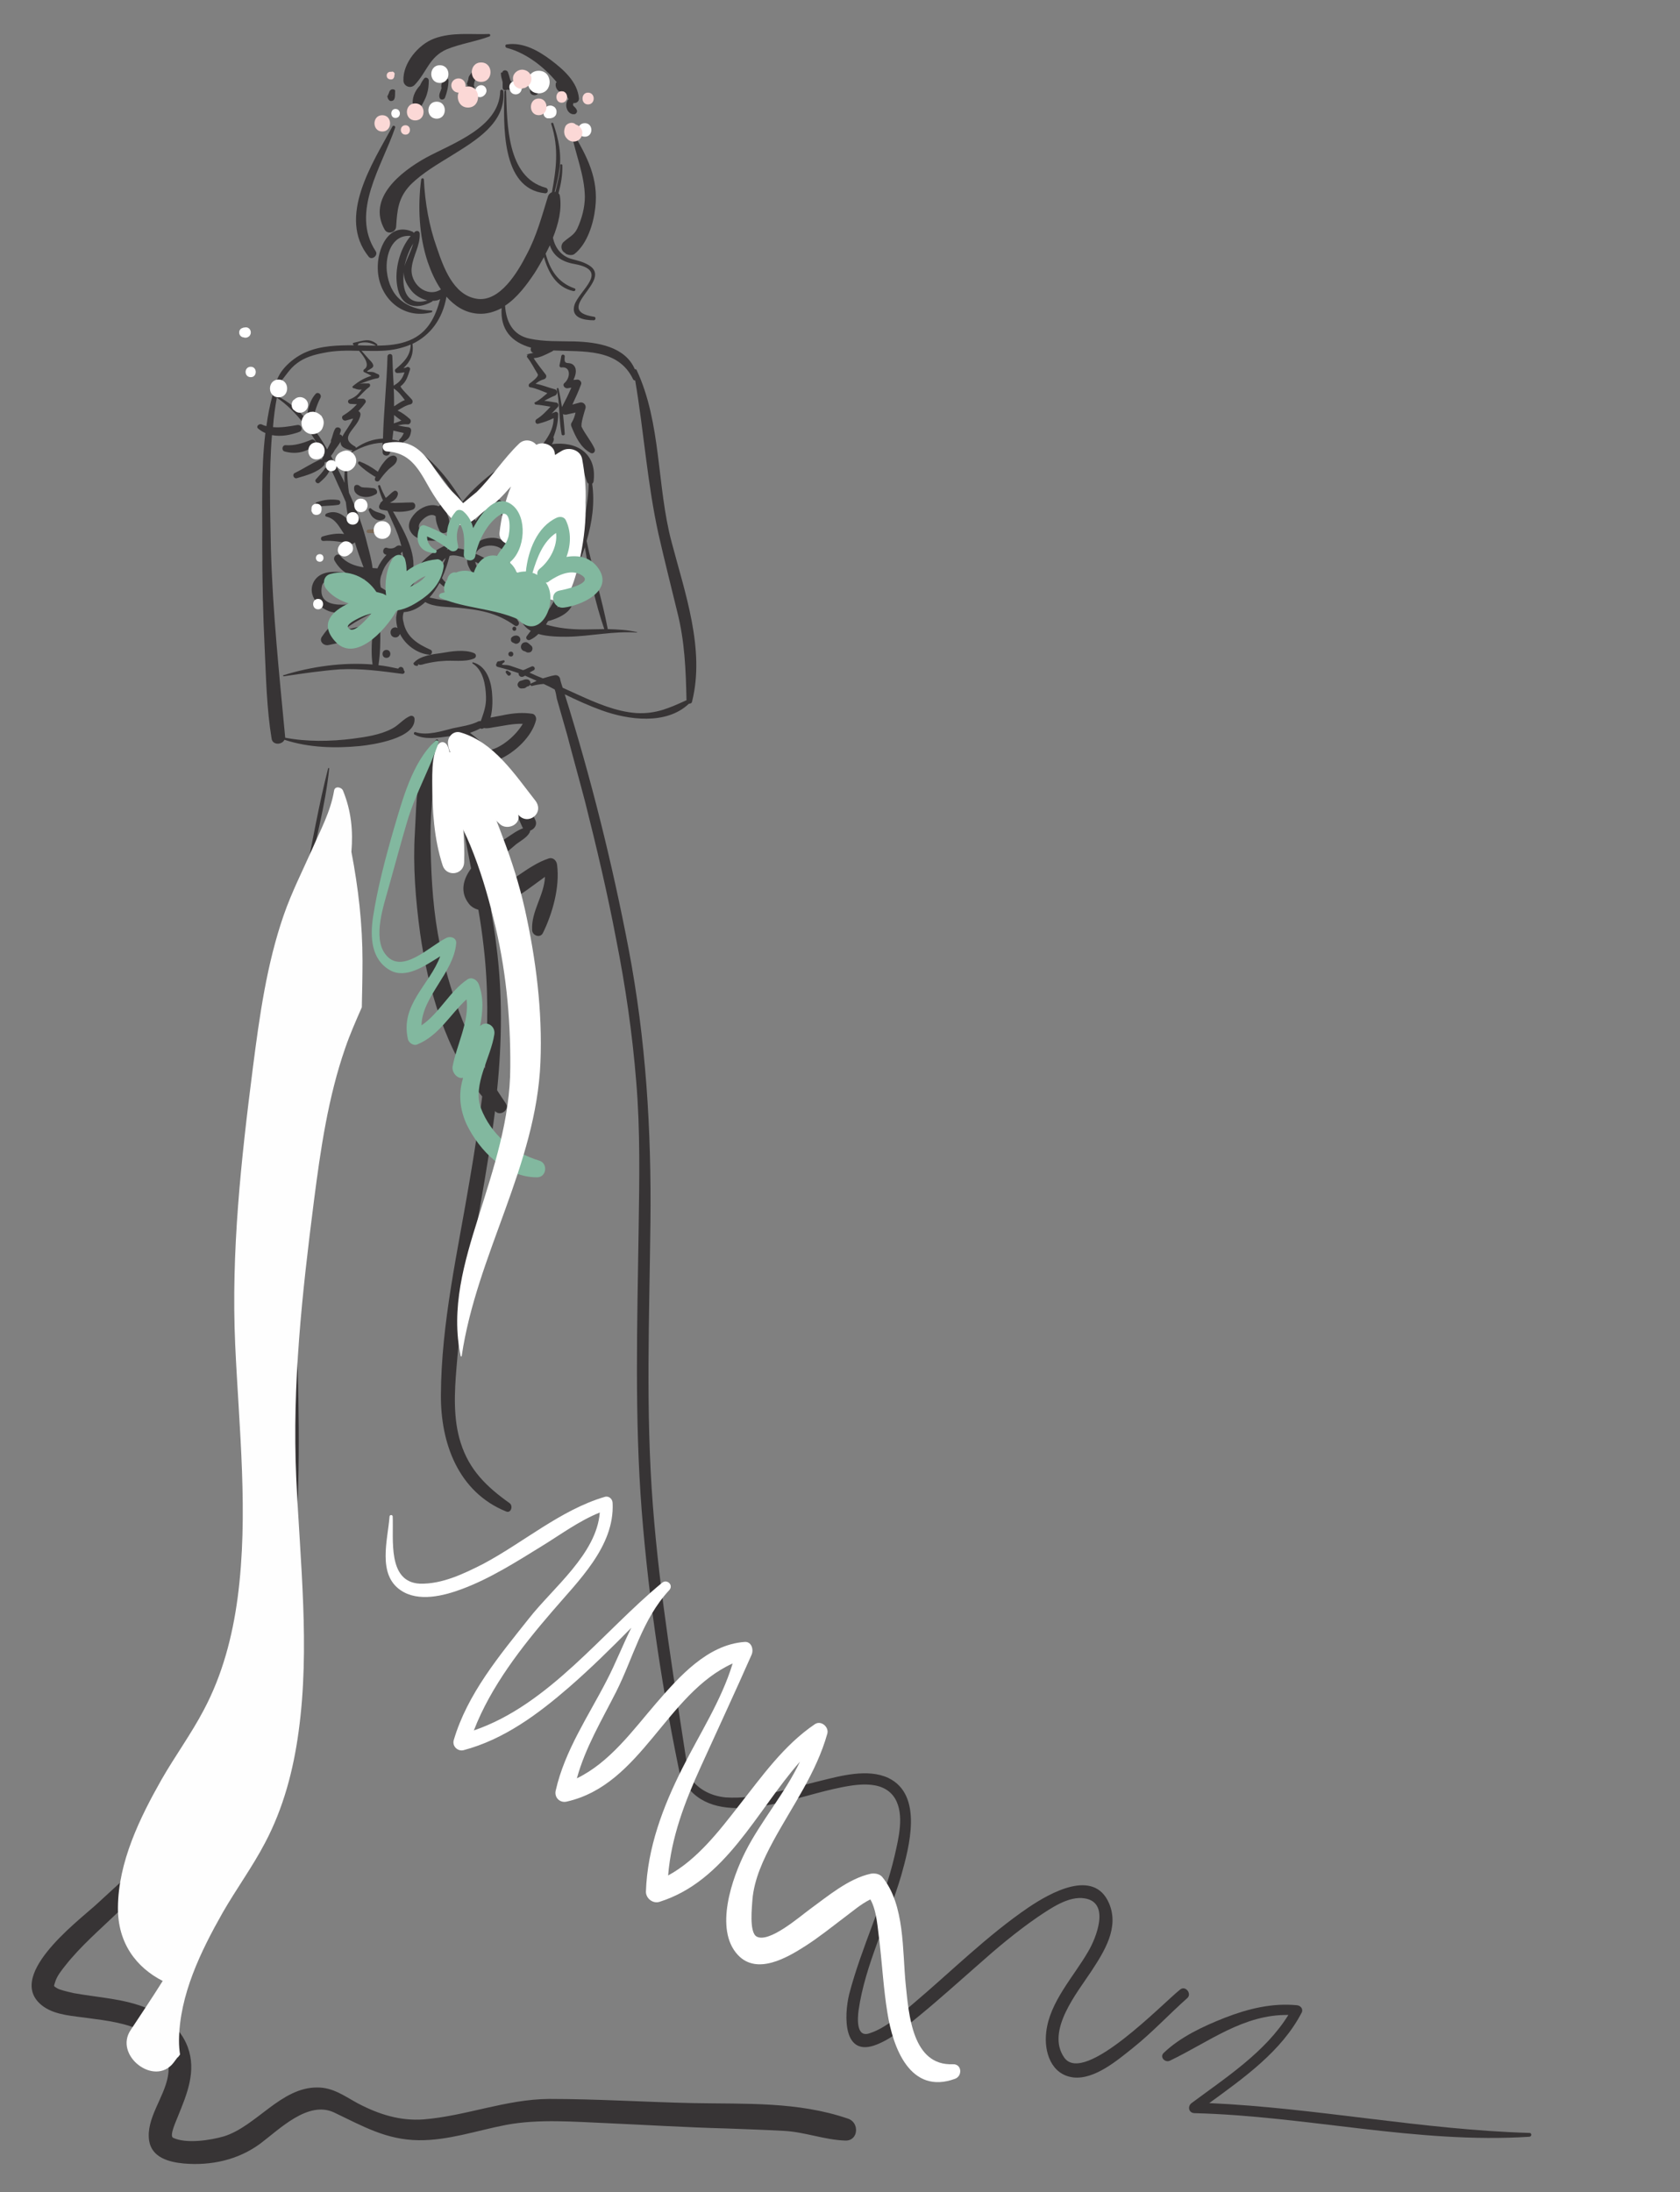 <?xml version="1.0" encoding="UTF-8"?>
<!DOCTYPE svg PUBLIC "-//W3C//DTD SVG 1.1//EN" "http://www.w3.org/Graphics/SVG/1.1/DTD/svg11.dtd">
<!-- Creator: CorelDRAW X8 -->
<svg xmlns="http://www.w3.org/2000/svg" xml:space="preserve" width="4843px" height="6318px" version="1.1" style="shape-rendering:geometricPrecision; text-rendering:geometricPrecision; image-rendering:optimizeQuality; fill-rule:evenodd; clip-rule:evenodd"
viewBox="0 0 4843 6318"
 xmlns:xlink="http://www.w3.org/1999/xlink">
 <rect x="0" y="0" width="4843" height="6318" fill="#808080" stroke="none"/>
 <defs>
  <style type="text/css">
   <![CDATA[
    .fil6 {fill:#FEFEFE;fill-rule:nonzero}
    .fil1 {fill:#373435;fill-rule:nonzero}
    .fil5 {fill:#82B89F;fill-rule:nonzero}
    .fil0 {fill:#00A859;fill-rule:nonzero}
    .fil2 {fill:#7B6957;fill-rule:nonzero}
    .fil4 {fill:#FBD8D6;fill-rule:nonzero}
    .fil3 {fill:white;fill-rule:nonzero}
   ]]>
  </style>
 </defs>
 <g id="Layer_x0020_1">
  <g id="_584759024">
   <path class="fil0" d="M5858 2447l0 0c0,-17 -1,-35 -1,-53 2,11 5,22 7,33 -2,7 -4,13 -6,20z"/>
   <path class="fil0" d="M5496 3682c-2,3 -3,6 -5,9 -3,6 -5,12 -5,18 5,-8 10,-16 15,-24 -2,-1 -3,-2 -5,-3z"/>
   <path class="fil0" d="M5426 3598c-17,43 18,78 52,73 -24,-18 -43,-42 -52,-73z"/>
   <g>
    <path class="fil1" d="M1227 455c-70,39 -170,116 -118,207 9,15 32,8 33,-9 3,-48 6,-83 41,-120 35,-35 79,-60 121,-86 67,-42 155,-93 147,-184 -1,-6 -9,-6 -9,0 -3,105 -138,150 -215,192z"/>
    <path class="fil1" d="M1454 263c-2,93 -11,281 117,294 10,1 11,-14 2,-16 -112,-30 -111,-185 -114,-278 0,-3 -4,-3 -5,0z"/>
    <path class="fil1" d="M1195 245c35,-36 42,-81 93,-103 39,-16 83,-22 123,-37 3,-1 3,-7 -1,-7 -53,2 -106,-6 -158,13 -46,17 -91,71 -89,121 0,16 20,25 32,13z"/>
    <path class="fil1" d="M1118 283c1,3 4,7 7,8 17,2 13,-18 14,-28 1,-2 -1,-4 -3,-5 -9,-3 -14,4 -15,11 -2,2 -2,3 -2,5 -2,1 -3,4 -2,6 -1,-4 1,2 1,3zm12 -8l0 0c0,0 0,0 0,0 0,0 0,0 0,0 0,0 0,0 0,0zm0 0l0 0c0,0 0,0 0,0 0,0 0,0 0,0 -1,-2 -1,-3 0,0zm0 0l0 0c0,0 0,0 1,0 0,0 0,0 0,0 0,1 0,1 0,2 0,-1 -1,-1 -1,-2z"/>
    <path class="fil1" d="M1212 311c7,-14 15,-26 19,-41 4,-12 5,-25 5,-38 0,-7 -9,-11 -13,-6 -5,6 -9,13 -12,20 -16,17 -25,38 -20,62 2,9 17,12 21,3z"/>
    <path class="fil1" d="M1267 281c2,9 14,7 16,0 5,-13 10,-33 10,-49 0,-7 -11,-11 -14,-4 -4,7 -9,18 -6,26 -1,2 -2,4 -2,6 -3,7 -6,13 -4,21z"/>
    <path class="fil1" d="M1350 266c9,6 15,-4 17,-11 2,-3 1,-6 -1,-8 0,-3 1,-5 1,-8 2,-8 6,-18 8,-24 4,-8 -6,-17 -12,-10 -4,5 -8,10 -11,15 -1,2 -2,6 -2,9 -1,4 -3,8 -4,12 -1,2 0,3 2,3 -1,2 -1,3 -1,4 -2,5 -5,14 3,18z"/>
    <path class="fil1" d="M1449 237c0,5 0,10 0,16 0,7 9,9 13,5 1,0 3,1 4,1 10,0 13,-9 12,-17 0,-5 -3,-7 -6,-9 -1,-2 -1,-4 -2,-6 -1,-4 -2,-7 -3,-11 -1,-1 -2,-8 -2,-5 -1,-11 -17,-11 -17,-1 0,-2 -4,-2 -4,1 0,6 1,12 3,18 1,3 1,5 2,8z"/>
    <path class="fil1" d="M1526 248c0,1 0,1 0,2 2,4 2,8 2,13 -1,13 22,16 24,3 1,-8 2,-16 5,-24 2,-7 6,-20 -4,-23 -8,-2 -14,4 -18,12 0,0 0,0 0,0 -4,-3 -10,-3 -13,2 -2,4 0,8 2,13 0,1 1,2 2,2z"/>
    <path class="fil1" d="M1461 138c54,14 106,53 144,99 -2,1 -3,2 -3,5 -1,6 1,12 5,17 3,5 12,8 18,4 5,8 10,15 14,23 -1,1 -2,2 -3,3 -4,8 -5,16 -2,24 3,10 12,18 23,16 4,-1 8,-7 6,-11 -2,-6 -6,-9 -10,-13 -2,-2 -1,-5 0,-8 8,1 16,-4 16,-13 -4,-48 -44,-83 -81,-111 -36,-27 -80,-52 -127,-45 -6,0 -5,9 0,10z"/>
    <path class="fil1" d="M1083 724c-74,-113 19,-246 56,-356 2,-5 -6,-8 -8,-3 -57,105 -160,261 -68,375 9,11 28,-4 20,-16z"/>
    <path class="fil1" d="M1624 698c-9,9 -7,25 5,31 1,1 2,2 3,3 7,3 17,5 24,0 37,-29 55,-88 60,-133 10,-84 -23,-147 -65,-218 -1,-2 -4,0 -4,2 12,61 38,121 39,184 0,31 -9,64 -22,92 -9,19 -25,25 -40,39z"/>
    <path class="fil1" d="M1114 1896c15,0 15,-23 0,-23 -15,0 -15,23 0,23z"/>
    <path class="fil1" d="M1473 1892c9,0 9,-14 0,-14 -10,0 -10,14 0,14z"/>
    <path class="fil1" d="M1483 1806c-8,0 -8,12 0,12 7,0 7,-12 0,-12z"/>
    <path class="fil1" d="M1527 1857c-3,-3 -6,-5 -9,-6 -7,-1 -14,2 -16,10 -2,7 3,15 11,16 1,0 1,1 2,1 4,3 8,3 12,2 5,-1 8,-6 8,-11 0,-4 -2,-8 -6,-10 0,0 0,0 0,0 0,0 0,0 0,0 -1,-1 -1,-2 -2,-2zm2 3l0 0c0,0 0,0 1,0 0,0 -1,0 -1,0 0,0 0,0 0,0z"/>
    <path class="fil1" d="M1530 1962c-1,0 -1,1 0,1 0,0 0,-1 0,-1z"/>
    <path class="fil1" d="M1471 1938c-2,-1 -4,-3 -6,-4 -4,-4 -10,1 -6,6 1,2 3,4 5,6 4,5 13,-4 7,-8z"/>
    <path class="fil1" d="M1473 1840c0,2 0,4 0,6 1,4 5,6 8,7 1,1 3,1 4,2 7,2 15,-4 15,-12 0,-8 -8,-13 -15,-11 -1,0 -3,0 -4,1 -3,1 -7,4 -8,7z"/>
    <path class="fil1" d="M1648 1231c12,29 26,59 54,74 8,5 16,-4 12,-12 -10,-22 -26,-40 -37,-62 -4,-8 8,-45 11,-55 2,-9 -6,-18 -16,-16 -7,2 -15,4 -22,6 9,-19 18,-39 25,-58 3,-7 -4,-14 -10,-14 -5,0 -8,1 -12,1 6,-12 10,-27 4,-38 -13,-21 -33,2 -29,-29 1,-6 -8,-9 -10,-2 -1,8 -3,17 -5,26 -1,3 1,7 5,7 28,-4 27,30 9,45 -7,6 1,16 9,15 4,-1 8,-1 11,-2 -8,19 -17,37 -27,56 -3,-18 -6,-36 -10,-53 -1,-3 -5,-2 -5,1 9,43 6,88 14,131 1,4 9,3 9,-1 -1,-19 -3,-38 -5,-58 2,2 5,2 9,2 9,-2 18,-4 27,-6 -2,10 -5,19 -11,29 -3,4 -2,9 0,13z"/>
    <path class="fil1" d="M793 4853c100,-429 65,-883 50,-1319 -8,-220 -10,-440 1,-661 6,-114 21,-227 43,-339 21,-106 51,-212 62,-319 0,-2 -2,-2 -3,-1 -27,105 -45,212 -67,317 -22,102 -40,203 -51,306 -24,219 -22,440 -18,661 5,220 15,440 15,660 -1,231 -18,461 -51,690 -2,12 16,18 19,5z"/>
    <path class="fil1" d="M2445 6106c-145,-50 -296,-42 -448,-45 -138,-3 -276,-12 -414,-12 -125,1 -239,49 -362,59 -68,5 -130,-15 -189,-46 -39,-21 -71,-46 -117,-46 -105,-1 -176,112 -270,141 -38,11 -108,22 -146,4 -12,-6 11,-53 14,-62 26,-64 54,-130 28,-200 -20,-53 -64,-89 -116,-111 -67,-28 -141,-31 -213,-44 -13,-3 -26,-6 -38,-10 -8,-2 -17,-9 -17,-9 -2,-3 -1,-3 2,-13 5,-17 18,-33 29,-47 44,-56 100,-104 151,-153 60,-57 119,-114 174,-175 102,-112 183,-242 232,-385 0,0 0,0 0,-1 1,-4 3,-8 4,-12 4,-13 -17,-22 -23,-9 -51,112 -114,215 -195,308 -79,91 -167,172 -256,253 -53,48 -268,210 -148,293 35,24 86,26 127,32 53,7 109,14 158,38 51,24 83,72 72,130 -11,62 -64,122 -54,186 8,48 57,61 99,65 79,7 157,-10 221,-57 56,-42 138,-125 213,-90 82,39 150,79 244,80 85,1 168,-28 251,-44 95,-18 198,-9 295,-5 112,5 225,12 338,15 56,2 112,4 168,7 61,3 117,26 178,28 38,1 41,-52 8,-63z"/>
    <path class="fil1" d="M3403 5733c-48,37 -277,278 -335,197 -54,-77 38,-188 78,-249 38,-58 81,-126 51,-196 -44,-102 -171,-29 -232,12 -119,81 -222,184 -332,277 -37,31 -79,71 -127,86 -38,13 -34,-43 -31,-66 19,-133 85,-260 123,-389 23,-82 64,-232 -37,-281 -60,-28 -138,-6 -199,9 -88,21 -178,53 -270,47 -44,-4 -83,-25 -106,-62 -1,-1 -1,-1 -1,-2 -39,-259 -83,-516 -103,-778 -21,-271 -10,-543 -7,-815 3,-267 -13,-527 -63,-789 -47,-246 -109,-494 -184,-733 35,17 70,33 106,46 77,28 187,43 252,-19 4,0 8,-1 9,-6 38,-151 -21,-315 -59,-460 -43,-161 -29,-343 -101,-496 -1,-2 -3,-2 -5,-2 -28,-65 -107,-78 -174,-80 -44,-1 -87,1 -129,-8 -49,-10 -68,-49 -71,-95 35,-23 63,-61 85,-94 9,-14 18,-30 27,-46 13,45 36,87 85,98 6,1 8,-7 3,-8 -49,-17 -71,-55 -83,-100 4,-7 8,-16 12,-24 9,27 30,47 72,54 102,19 13,75 -1,118 -11,37 27,44 56,44 5,0 7,-9 1,-10 -126,-19 59,-105 -16,-149 -15,-9 -31,-13 -47,-17 -32,-8 -50,-33 -56,-62 16,-40 26,-82 20,-120 0,-3 -2,-6 -4,-8 7,-26 12,-53 11,-81 0,-3 -6,-4 -6,0 0,21 -7,48 -14,77 -1,0 -1,0 -2,0 5,-20 10,-40 13,-61 8,-46 -2,-92 -17,-136 -1,-4 -7,-2 -6,1 23,71 14,132 2,197 -5,2 -9,6 -11,11 -18,58 -33,115 -62,169 -25,49 -77,138 -144,127 -68,-11 -96,-92 -115,-148 -22,-61 -34,-130 -37,-195 0,-6 -8,-5 -8,0 -10,78 -6,162 19,237 9,26 21,54 38,79 -40,26 -91,-16 -84,-64 4,-34 24,-61 23,-96 0,-8 -8,-11 -14,-6 -1,1 -2,2 -3,3 -1,-1 -2,-2 -3,-3 -70,-30 -103,50 -101,107 2,83 72,147 155,125 3,-1 3,-5 0,-5 -73,-3 -121,-39 -129,-114 -4,-45 14,-106 69,-101 -32,37 -47,98 -39,144 9,58 52,72 101,45 0,0 1,-1 1,-2 8,0 15,-1 22,-5 -14,51 -35,97 -89,119 -29,12 -62,15 -94,15 2,-1 3,-3 1,-4 -23,-19 -40,-10 -68,-4 -2,0 -2,3 -1,5 1,1 2,1 2,2 -46,0 -93,1 -136,19 -37,15 -84,54 -89,96 -1,1 0,1 0,1 -3,8 -5,16 -8,24 0,0 0,0 0,0 -2,-1 -3,2 -2,3 1,0 1,0 1,0 -8,29 -14,59 -18,90 -5,-1 -10,-3 -14,-5 -7,-3 -17,6 -10,12 7,6 14,10 21,13 -13,106 -8,218 -9,321 0,100 2,200 7,300 4,87 6,175 20,260 3,19 30,18 37,3 70,23 146,25 218,18 38,-4 160,-22 157,-78 0,-6 -5,-10 -11,-9 -20,7 -34,27 -54,37 -34,18 -76,24 -114,29 -63,8 -132,9 -194,-3 0,-1 0,-1 0,-2 -17,-181 -36,-360 -41,-542 -2,-106 -6,-219 3,-328 26,5 53,0 78,-9 13,-4 8,-23 -6,-20 -23,4 -46,8 -69,6 2,-29 6,-57 11,-85 58,39 101,102 136,167 -2,2 -3,4 -4,6 -1,2 -2,3 -1,5 -2,0 -3,0 -5,0 -26,11 -49,27 -74,39 -9,4 -3,18 6,15 27,-8 59,-16 78,-37 2,-3 2,-6 2,-9 2,0 5,0 7,-2 11,22 22,45 31,66 8,17 16,34 23,51 2,19 5,37 9,54 -17,-19 -39,-32 -65,-21 -4,2 -5,8 0,9 27,6 37,30 51,50 -20,-3 -42,1 -62,7 -7,2 -6,13 2,13 27,-2 53,3 80,8 5,1 8,-1 11,-4 7,24 16,48 25,72 -25,-4 -49,-12 -67,-33 -8,-10 -22,2 -17,13 9,16 21,29 35,37 -40,-8 -76,-5 -93,22 -25,42 18,85 56,91 14,3 29,3 43,1 -32,17 -57,39 -77,69 -9,13 5,27 19,24 41,-9 87,-17 127,-33 -3,30 -4,61 0,89 -86,-7 -177,6 -257,31 -2,0 -1,3 1,3 54,-8 108,-16 162,-20 61,-3 119,5 179,13 7,1 10,-7 5,-10 0,-5 -3,-10 -9,-10 -3,0 -6,3 -7,5 -19,-4 -37,-8 -57,-10 5,-32 6,-67 5,-102 13,-9 43,-37 13,-36 -2,0 -3,1 -3,2 1,2 -3,5 -11,8 0,-8 -1,-16 -1,-24 2,-1 4,-1 5,-1 1,1 1,2 2,3 4,10 18,6 15,-4 0,-1 0,-2 0,-3 6,-2 13,-5 19,-10 1,0 1,1 2,1 0,0 0,0 0,0 3,3 7,4 11,4 -3,7 -5,16 -6,25 0,10 1,20 4,30 -2,-1 -4,-2 -6,-2 -19,0 -19,29 0,29 7,0 11,-5 13,-10 16,32 50,57 86,60 6,0 9,-11 3,-14 -38,-17 -71,-37 -79,-81 -3,-11 -2,-20 1,-28 0,0 1,0 2,0 23,-2 43,-13 60,-29 24,15 67,14 91,16 63,6 115,14 167,52 7,5 15,-4 11,-11 -22,-40 -79,-51 -121,-55 -30,-4 -60,-5 -90,-7 -15,-1 -31,-5 -46,-8 11,-12 21,-27 29,-42 22,21 56,36 81,36 3,0 3,-4 0,-5 -24,-8 -46,-17 -66,-35 -3,-3 -6,-7 -8,-10 10,-22 17,-44 22,-64 13,-4 28,1 40,4 4,1 7,2 11,3 -1,8 0,16 4,24 18,43 65,42 101,22 9,-5 6,-17 -3,-20 -22,-9 -49,-27 -78,-39 11,-27 56,-31 77,-12 -1,1 -2,2 -2,3 -9,11 5,21 16,18 10,26 9,58 1,84 -2,5 -4,11 -6,16 -3,11 14,19 19,8 0,-1 1,-1 1,-2 0,0 0,0 0,0 0,0 0,-1 0,-1 1,-2 2,-5 3,-8 3,1 6,1 8,0 38,-17 91,-28 125,0 -8,16 -17,32 -26,47 -3,4 -5,8 -8,12 -27,8 -55,12 -63,14 0,0 -1,0 -1,0 -8,-1 -15,8 -11,17 6,11 15,20 26,26 -4,5 -8,11 -12,16 -4,7 4,13 10,10 9,-4 17,-10 24,-17 27,8 60,8 83,8 67,-1 135,-17 201,-12 1,0 1,-1 1,-1 -28,-7 -57,-8 -85,-9 -16,-85 -43,-169 -61,-254 16,-54 24,-110 16,-165 2,-1 3,-3 4,-6 11,-84 -52,-117 -120,-108 2,-3 4,-7 5,-11 1,-4 1,-6 -1,-8 8,-21 14,-42 14,-68 0,-5 -6,-8 -10,-5 -3,1 -6,2 -9,4 6,-6 12,-13 18,-19 4,-5 1,-13 -6,-13 -2,0 -21,-4 -33,-5 10,-5 20,-11 31,-15 7,-3 9,-15 0,-18 -20,-5 -37,-13 -56,-16 6,-5 13,-10 24,-13 7,-2 9,-10 4,-15 0,0 -36,-46 -33,-46 18,-1 36,-11 52,-19 1,0 2,-1 3,-2 0,0 1,0 1,-1 86,4 187,-7 230,83 2,3 4,4 6,3 25,147 35,297 67,442 17,75 36,150 54,224 22,86 25,168 27,256 -49,22 -87,40 -144,37 -59,-4 -116,-29 -169,-53 -15,-7 -29,-13 -44,-20 -3,-9 -6,-18 -8,-28 -3,-6 -8,-9 -15,-8 -12,2 -23,6 -34,9 -11,-4 -22,-9 -33,-14 -2,-1 -4,-2 -6,-2 4,-3 8,-5 12,-7 8,-4 1,-15 -6,-11 -7,3 -14,6 -20,9 -2,0 -3,1 -4,2 0,0 0,0 0,0 2,-1 0,-1 -1,-1 -12,-4 -23,-8 -35,-12 -17,-6 -35,2 -18,-11 2,-2 0,-6 -3,-5 -4,1 -9,2 -13,3 -2,-1 -4,1 -5,2 -1,2 -1,3 -2,5 -2,3 -1,8 4,9 20,5 40,11 60,18 -1,7 6,13 13,10 2,-1 4,-1 5,-3 11,5 23,10 34,15 -5,3 -11,5 -17,8 0,0 0,0 -1,0 1,-5 -3,-12 -10,-12 -7,-1 -12,3 -18,4 -5,1 -9,7 -9,11 0,6 6,12 12,11 3,0 8,0 11,-2 2,-2 5,-4 7,-4 3,-1 5,-2 6,-5 1,2 3,4 5,4 11,-3 22,-5 34,-6 11,5 21,10 32,16 4,10 5,22 6,26 10,35 20,70 30,105 17,65 35,129 52,194 33,131 64,262 89,394 27,136 47,273 58,411 12,141 9,284 7,425 -4,272 -12,543 9,814 21,264 61,527 116,786 2,8 9,9 15,7 90,120 303,33 421,7 55,-12 142,-32 178,27 28,47 10,116 -1,165 -32,137 -96,264 -131,399 -15,61 -19,185 80,145 47,-19 87,-54 126,-86 56,-46 110,-95 165,-143 55,-49 111,-96 172,-138 36,-24 89,-62 136,-54 75,12 32,116 10,153 -42,73 -111,145 -121,232 -7,57 14,123 78,131 62,7 129,-51 173,-86 55,-44 103,-96 156,-143 13,-12 -5,-36 -20,-25zm-2237 -4966l0 0c5,-24 14,-47 25,-65 -6,22 -18,43 -25,65zm-2 18l0 0c0,21 10,38 23,54 12,14 29,23 45,27 -58,17 -74,-29 -68,-81zm20 208l0 0c-1,33 -20,51 -44,71 -4,4 0,11 5,11 8,0 15,-1 21,-2 -5,16 -12,27 -29,37 -1,1 -2,1 -2,2 -2,-29 -3,-57 -4,-85 0,-9 -13,-9 -14,0 -2,79 -11,159 -13,237 -26,1 -52,9 -78,27 0,-2 -1,-3 -2,-4 -52,-28 9,-52 15,-91 1,-5 -2,-10 -6,-11 7,-8 14,-15 20,-24 4,-5 -1,-12 -7,-12 -5,0 -11,0 -17,0 12,-11 22,-24 36,-34 3,-3 3,-10 -3,-10 -9,0 -19,-1 -28,2 20,-6 35,-14 55,-17 5,-1 6,-9 2,-11 -5,-2 -9,-4 -13,-6 -10,-3 -27,1 -16,-6 4,-3 14,-7 14,-12 1,-9 -13,-19 -17,-25 -6,-6 -11,-13 -17,-19 20,0 39,1 58,0 32,-1 60,-8 84,-18zm-34 278l0 0c-6,-2 -13,-3 -19,-4 1,-9 2,-18 3,-26 10,2 20,5 30,7 -3,7 -7,14 -13,19 -1,2 -1,3 -1,4zm-14 -75l0 0c7,6 14,11 21,16 -7,3 -14,6 -22,8 1,-8 1,-16 1,-24zm-1 -77l0 0c0,1 1,1 2,2 12,8 21,20 30,32 -11,4 -20,11 -31,18 0,-17 0,-35 -1,-52zm-51 -123l0 0c0,0 0,0 0,0 -18,0 -35,0 -53,-1 1,-1 2,-3 2,-5 17,-6 34,-4 51,6zm-189 227l0 0c1,0 1,-1 2,-2 9,-25 14,-51 27,-75 4,-9 -7,-18 -14,-11 -18,20 -24,48 -26,75 -24,-29 -53,-53 -85,-69 3,-12 5,-23 8,-35 0,-1 0,-2 -1,-3 17,-18 28,-40 50,-56 22,-17 50,-25 77,-30 33,-7 67,-7 102,-6 16,18 33,43 14,54 -2,2 -2,6 0,7 8,4 15,7 22,11 -20,6 -36,15 -54,30 -3,2 1,7 4,6 10,4 17,5 22,3 -9,11 -13,20 -35,29 -7,2 -6,12 2,13 6,0 13,1 19,1 -11,12 -24,23 -39,32 -8,4 -3,17 7,15 7,-2 14,-4 21,-6 -7,17 -23,36 -31,52 -1,-3 -4,-6 -8,-6 1,-3 2,-6 3,-9 4,-10 -11,-16 -16,-7 -6,10 -7,22 -12,33 0,2 0,4 0,5 -4,7 -7,14 -11,21 -14,-25 -30,-49 -48,-72zm265 367l0 0c1,8 3,16 3,24 -2,-7 -5,-13 -8,-19 1,-1 2,-2 3,-3 1,-1 2,-2 2,-2zm10 84l0 0c1,1 2,1 3,1 -1,2 -2,4 -3,6 0,-2 0,-5 0,-7zm-18 -11l0 0c0,20 -6,40 -12,60 -10,-10 -25,-20 -42,-30 -3,-11 -3,-23 1,-35 1,-1 1,-3 2,-5 4,-14 12,-27 23,-39 27,-32 29,31 28,49zm-101 5l0 0c0,0 0,1 0,1 -2,0 -3,-1 -4,-1 1,0 2,0 4,0zm-123 21l0 0c7,-37 94,-3 152,27 2,5 4,9 5,13 -69,14 -172,35 -157,-40zm150 106l0 0c-24,7 -58,15 -87,21 20,-16 42,-29 66,-41 8,-5 16,-7 24,-8 -1,9 -2,18 -3,28zm122 -73l0 0c-14,-2 -26,1 -36,10 15,-29 32,-57 52,-82 10,-13 22,-24 34,-34 -9,17 -6,34 4,49 -4,7 -8,13 -13,19 -12,15 -26,27 -41,38zm85 -114l0 0c-5,12 -11,24 -18,36 0,-14 6,-27 18,-36zm85 11l0 0c16,8 32,17 49,26 -22,5 -45,0 -49,-26zm256 97l0 0c7,15 -3,26 -20,35 7,-12 13,-23 20,-35zm116 97l0 0c-19,0 -39,1 -58,1 -41,0 -76,-4 -110,-14 2,-4 4,-7 6,-10 45,-12 87,-38 66,-83 -2,-5 -5,-10 -8,-14 9,-18 17,-36 25,-55 8,-20 16,-40 23,-61 13,80 30,161 56,236zm-119 -505l0 0c47,1 57,44 69,80 1,3 3,5 5,6 -1,41 -8,83 -18,124 -1,0 -2,2 -2,4 0,1 0,2 1,3 -9,32 -19,64 -30,95 -7,21 -15,40 -24,59 -29,-22 -74,-20 -112,-9 4,-7 7,-15 11,-24 4,-11 -7,-20 -16,-13 -7,6 -13,12 -19,18 0,-21 -3,-42 -11,-59 36,-44 5,-113 -32,-148 -4,-4 -10,-5 -15,-2 -26,15 -42,36 -59,59 -16,-29 -44,-52 -79,-52 -13,0 -21,4 -27,10 -18,-7 -41,-3 -63,15 -15,14 -31,36 -19,57 16,30 58,28 87,27 6,-1 8,-10 1,-11 -27,-4 -89,-15 -52,-50 15,-14 29,-16 37,-9 0,14 5,29 11,41 8,14 27,6 28,-8 2,-17 -1,-30 -7,-41 3,-3 8,-4 16,-2 26,4 43,29 52,52 4,11 17,12 24,3 17,-23 32,-47 54,-63 25,26 36,62 24,94 -14,-13 -35,-18 -61,-11 -18,5 -35,19 -44,36 -22,-9 -45,-12 -65,-5 0,-1 1,-1 2,-2 5,-5 -2,-12 -8,-9 -38,17 -67,45 -92,78 11,-59 -25,-120 -57,-177 19,2 39,1 56,-5 12,-4 10,-22 -2,-21 -21,0 -42,2 -63,1 11,-6 21,-12 23,-25 1,-6 -5,-12 -11,-9 -8,5 -14,12 -20,17 -2,1 -3,2 -4,3 -6,-12 -12,-23 -16,-35 -1,-4 -7,-2 -6,2 4,14 8,27 14,40 -2,2 -4,4 -6,6 -2,1 -2,2 -2,4 -5,6 -5,15 4,17 6,1 11,2 17,3 5,12 11,24 16,36 11,23 19,45 24,66 -4,-3 -10,-3 -15,1 -7,6 -17,7 -26,4 -10,-4 -16,12 -7,18 2,1 3,1 5,2 -11,12 -20,25 -26,39 -5,0 -9,-1 -14,-1 -3,-24 -10,-49 -15,-68 -12,-51 -31,-101 -53,-149 -5,-34 -6,-68 -5,-102 0,-2 -3,-2 -3,0 -4,24 -6,49 -5,73 -1,-2 -2,-3 -2,-5 -11,-22 -23,-47 -37,-72 4,-5 8,-11 11,-17 6,-8 12,-16 17,-24 -1,12 7,21 35,25 -6,5 -12,9 -18,15 0,0 0,0 1,0 34,-23 69,-36 103,-37 0,9 0,18 0,27 0,12 18,14 21,2 2,-9 4,-18 5,-27 23,3 46,12 70,27 56,36 94,96 129,150 1,2 3,2 4,2 0,0 0,0 0,0 1,0 1,0 1,0 0,0 1,0 1,0 0,0 1,-1 2,-1 50,-47 113,-84 174,-115 35,-18 74,-33 113,-33zm-73 -230l0 0c5,7 -19,24 -23,27 -4,3 -4,10 1,11 18,3 34,11 50,17 -11,9 -21,19 -35,26 -4,1 -2,7 2,7 15,1 28,4 42,6 -12,13 -24,26 -40,36 -7,4 -3,16 5,13 16,-4 30,-9 44,-16 0,23 -9,43 -22,62 0,1 -1,2 -2,3 -2,2 -3,5 -5,7 -3,4 -6,8 -10,11 0,0 0,0 0,1 -84,27 -168,89 -224,157 -40,-68 -102,-144 -172,-171 15,-9 21,-13 24,-32 1,-7 -2,-11 -9,-12 -10,-1 -19,-3 -29,-5 9,-2 18,-4 29,-3 7,0 11,-10 6,-15 -11,-10 -23,-19 -36,-25 12,-7 24,-15 38,-18 6,-2 7,-9 3,-14 -6,-7 -35,-35 -32,-38 17,-13 20,-28 27,-48 2,-5 -5,-9 -9,-7 -3,2 -6,2 -10,3 20,-19 30,-40 26,-70 52,-25 87,-72 98,-136 24,27 53,46 90,49 25,2 48,-5 69,-16 -4,62 28,98 85,114 -3,6 0,14 7,15 -16,3 -28,6 -14,5 -3,0 -7,4 -4,8 12,15 20,32 30,48z"/>
    <path class="fil1" d="M4409 6147c-309,-9 -614,-72 -923,-86 100,-73 208,-149 266,-260 6,-10 -2,-21 -13,-22 -72,-7 -141,10 -208,36 -61,24 -128,55 -176,101 -13,12 3,29 17,23 113,-54 212,-134 342,-132 -66,107 -181,181 -279,254 -12,9 -9,28 8,29 322,8 644,89 966,68 7,-1 7,-11 0,-11z"/>
    <path class="fil1" d="M1225 1913c17,-4 34,-7 51,-8 29,-3 63,4 90,-7 8,-3 8,-13 0,-16 -27,-11 -65,-5 -93,0 -24,3 -62,8 -79,27 -2,1 -3,4 -1,6 2,3 3,3 8,4 4,1 6,-4 3,-6 6,5 11,3 21,0z"/>
    <path class="fil1" d="M1195 2117c29,16 69,9 99,5 8,-1 16,-2 24,-3 -1,3 -1,7 -1,10 0,1 1,2 1,3 -24,82 3,175 18,256 7,39 15,77 22,115 -23,31 -33,68 -6,102 7,9 17,14 27,17 6,34 11,69 15,104 14,118 13,236 4,353 -66,-122 -111,-250 -136,-389 -16,-92 -20,-185 -21,-278 0,-45 3,-90 7,-135 5,-48 22,-96 15,-144 -1,-2 -4,-3 -6,-1 -59,60 -56,187 -61,267 -6,96 2,194 15,290 23,162 74,340 179,471 -10,80 -22,160 -36,241 -34,204 -82,411 -83,619 -1,139 50,280 188,336 14,6 21,-16 10,-24 -66,-47 -116,-95 -141,-174 -22,-69 -18,-145 -12,-217 16,-208 62,-413 94,-619 6,-40 12,-80 17,-120 0,0 1,0 1,1 15,15 42,-5 30,-23 -9,-13 -17,-26 -25,-38 14,-139 16,-277 -2,-416 -4,-36 -10,-70 -16,-105 52,-13 115,-65 156,-94 -2,53 -40,99 -37,153 0,16 23,25 31,9 28,-57 49,-132 41,-196 -1,-12 -11,-23 -24,-19 -64,21 -111,77 -177,96 -2,-14 -5,-28 -8,-42 12,-19 28,-38 32,-42 18,-19 39,-36 59,-53 13,-10 31,-19 39,-34 1,-2 1,-3 1,-5 12,-4 22,-17 15,-31 -27,-62 -63,-121 -107,-173 50,-21 98,-69 109,-114 2,-7 -2,-18 -11,-19 -27,-4 -51,-2 -78,3 -13,3 -28,5 -42,8 7,-25 6,-56 4,-76 -4,-35 -18,-73 -54,-83 -2,-1 -3,2 -2,3 31,19 38,62 39,96 1,27 -7,47 -15,70 -2,0 -5,0 -7,1 -21,11 -51,15 -74,20 -31,8 -75,22 -107,11 -4,-2 -7,5 -3,7zm311 267l0 0c1,1 1,2 2,3 -17,6 -33,18 -48,28 -26,16 -51,36 -74,58 -2,-9 -4,-17 -5,-25 -11,-51 -24,-101 -33,-152 -9,-45 -20,-89 -20,-134 13,28 36,39 62,38 49,54 88,118 116,184zm1 -298l0 0c-19,33 -61,69 -96,76 -18,-18 -36,-35 -56,-50 11,-4 21,-8 30,-13 2,2 5,2 8,0 1,0 1,0 2,-1 8,2 17,0 28,-2 28,-4 55,-11 84,-10z"/>
    <path class="fil1" d="M1077 1407c-9,-1 -17,-2 -26,-2 -3,0 -6,-1 -8,-1 -1,0 -2,-1 -3,-1 0,-1 -3,-3 -2,-1 -4,-6 -16,-7 -17,2 -2,12 5,20 16,25 16,6 30,4 45,-4 10,-4 4,-17 -5,-18z"/>
    <path class="fil1" d="M1070 1466c-3,-4 -9,1 -7,5 4,9 8,18 16,23 8,6 18,7 26,3 6,-2 9,-11 2,-14 -6,-3 -12,-5 -19,-7 -7,-2 -12,-5 -18,-10z"/>
    <path class="fil1" d="M1135 1313c-15,0 -25,15 -33,25 -5,7 -9,14 -13,22 -1,-1 -1,-2 -2,-2 -16,-12 -32,-21 -50,-28 -4,-1 -6,4 -4,7 13,14 29,25 45,35 2,1 3,2 5,2 -1,1 -2,3 -2,5 -3,8 9,12 13,5 7,-10 15,-20 24,-29 8,-9 24,-16 26,-29 2,-7 -3,-12 -9,-13z"/>
    <path class="fil1" d="M820 1301c32,9 62,3 87,-18 8,-6 0,-19 -9,-16 -24,10 -49,18 -75,16 -10,0 -12,15 -3,18z"/>
    <path class="fil1" d="M936 1351c-7,11 -16,20 -25,30 -6,6 4,16 10,10 11,-10 22,-19 28,-33 3,-8 -8,-15 -13,-7z"/>
    <path class="fil1" d="M918 1460c19,-3 38,-2 57,-5 8,-1 8,-13 0,-14 -20,-3 -40,-1 -61,6 -8,2 -5,15 4,13z"/>
   </g>
   <path class="fil2" d="M1062 1536c17,1 35,1 50,-10 6,-4 1,-14 -6,-10 -15,7 -28,10 -44,10 -7,1 -7,10 0,10z"/>
   <path class="fil3" d="M1688 1448c2,-41 -2,-83 -10,-126 -5,-25 -37,-35 -58,-23 -7,4 -14,8 -20,13 0,-2 -1,-5 -1,-8 -4,-22 -34,-33 -53,-22 -11,-14 -34,-18 -49,-4 -45,43 -79,97 -123,140 -13,11 -26,21 -39,32 -10,-12 -21,-23 -32,-34 -62,-63 -81,-161 -191,-139 -14,3 -10,23 3,24 63,3 89,45 117,95 21,38 50,80 81,110 28,25 65,-21 86,-35 28,-18 51,-43 74,-69 -17,42 -28,88 -33,133 -2,23 18,35 37,34 -3,14 -5,26 -7,39 -5,38 34,58 59,40 -1,2 -2,3 -3,5 -21,35 11,65 43,62 18,21 55,22 71,-6 22,-39 52,-162 48,-261z"/>
   <path class="fil3" d="M1543 2307c-59,-75 -119,-168 -215,-196 -22,-7 -41,15 -36,37 1,6 3,13 6,19 -1,1 -2,1 -2,2 -3,-16 -8,-28 -18,-30 -6,-1 -11,2 -14,6l0 0c6,-9 -2,1 -3,3 -4,7 -6,14 -8,23 -7,25 -7,56 -7,82 0,82 5,164 30,241 11,34 60,28 62,-8 1,-34 0,-68 -3,-102 10,22 20,45 33,66 19,31 72,11 60,-25 -14,-41 -35,-80 -52,-120 21,24 41,48 65,70 20,19 61,2 53,-27 28,33 77,-5 49,-41z"/>
   <path class="fil3" d="M922 1597c-15,0 -15,22 0,22 14,0 14,-22 0,-22z"/>
   <path class="fil3" d="M1012 1566c-7,-7 -21,-9 -28,0 -2,1 -3,3 -5,5 -6,8 -8,19 0,27 8,8 20,7 28,0 1,-1 3,-3 5,-4 8,-7 7,-21 0,-28z"/>
   <path class="fil3" d="M917 1726c-19,0 -19,30 0,30 19,0 19,-30 0,-30z"/>
   <path class="fil3" d="M927 1468c0,0 0,-1 0,-2 1,-19 -30,-19 -29,0 0,1 0,2 0,2 -1,4 0,6 2,9 2,5 7,7 12,7 5,0 10,-2 13,-7 1,-3 2,-5 2,-9z"/>
   <path class="fil3" d="M990 1300c-1,0 -2,0 -3,1 -12,4 -21,14 -21,27 0,1 0,2 0,3 -2,-3 -6,-5 -11,-5 -21,0 -21,32 0,32 10,0 15,-7 15,-15 4,6 10,10 17,13 1,0 2,0 3,1 18,6 37,-11 37,-29 0,-18 -19,-35 -37,-28z"/>
   <path class="fil3" d="M1040 1437c-25,0 -25,39 0,39 26,0 26,-39 0,-39z"/>
   <path class="fil3" d="M1017 1476c-24,0 -24,36 0,36 23,0 23,-36 0,-36z"/>
   <path class="fil3" d="M1102 1502c-33,0 -33,51 0,51 33,0 33,-51 0,-51z"/>
   <path class="fil3" d="M704 944c-1,0 -3,0 -4,1 -14,3 -14,23 0,27 1,0 3,0 4,1 10,2 19,-5 19,-15 0,-10 -9,-17 -19,-14z"/>
   <path class="fil3" d="M723 1057c-20,0 -20,30 0,30 19,0 19,-30 0,-30z"/>
   <path class="fil3" d="M803 1094c-33,0 -33,51 0,51 33,0 33,-51 0,-51z"/>
   <path class="fil3" d="M849 1151c-1,1 -2,1 -3,2 -7,7 -7,21 0,28 1,1 2,1 3,2 14,14 39,4 39,-16 0,-20 -25,-30 -39,-16z"/>
   <path class="fil3" d="M929 1203c-1,-3 -3,-5 -5,-7 0,0 0,0 0,0 0,0 0,0 0,0 0,0 -1,0 -1,0 -1,-2 -3,-3 -5,-4 -1,-1 -2,-2 -4,-2 0,0 -1,-1 -1,-1 -1,0 -2,-1 -4,-1 -3,-1 -7,-2 -10,-1 0,0 0,0 -1,0 0,0 -1,0 -2,0 -1,0 -2,0 -3,1 0,0 0,0 -1,0 0,0 0,0 0,0 0,0 0,0 0,0 -14,4 -23,17 -23,31 0,14 9,27 23,31 13,4 31,-2 37,-15 0,0 0,0 0,0 5,-11 6,-22 0,-32z"/>
   <path class="fil3" d="M912 1275c-31,0 -31,49 0,49 32,0 32,-49 0,-49z"/>
   <path class="fil3" d="M1140 314c-16,0 -16,26 0,26 17,0 17,-26 0,-26z"/>
   <path class="fil3" d="M1259 293c-32,0 -32,49 0,49 31,0 31,-49 0,-49z"/>
   <path class="fil3" d="M1268 188c-33,0 -33,51 0,51 33,0 33,-51 0,-51z"/>
   <path class="fil3" d="M1391 246c-7,-2 -16,2 -19,9 -2,3 -4,7 -4,10 0,9 6,14 14,15 9,1 18,-7 20,-15 2,-8 -3,-17 -11,-19z"/>
   <path class="fil3" d="M1486 233c-11,0 -21,11 -17,23l1 4c5,16 28,16 33,0l1 -4c4,-12 -6,-23 -18,-23z"/>
   <path class="fil3" d="M1599 309c-5,-4 -11,-6 -18,-4 -8,2 -12,9 -13,17 0,2 -1,3 -1,5 -1,7 7,15 14,14 2,0 4,0 5,0 7,-1 12,-3 16,-9 4,-8 3,-17 -3,-23z"/>
   <path class="fil3" d="M1553 204c-42,0 -42,65 0,65 42,0 42,-65 0,-65z"/>
   <path class="fil3" d="M1686 355c-26,0 -26,39 0,39 25,0 25,-39 0,-39z"/>
   <path class="fil4" d="M1349 249c-3,0 -5,1 -7,1 0,-1 0,-2 0,-4 0,-11 -9,-20 -20,-20 -12,0 -21,9 -21,20 0,11 9,21 21,21 0,0 0,0 0,0 -7,17 2,43 27,43 39,0 39,-61 0,-61z"/>
   <path class="fil4" d="M1387 180c-36,0 -36,56 0,56 36,0 36,-56 0,-56z"/>
   <path class="fil4" d="M1513 202c-12,-4 -25,2 -31,12 -4,7 -4,14 -2,22 0,13 17,24 29,18 4,0 7,-2 10,-4 8,-5 13,-13 13,-23 0,-12 -8,-22 -19,-25z"/>
   <path class="fil4" d="M1553 284c-30,0 -30,48 0,48 30,0 30,-48 0,-48z"/>
   <path class="fil4" d="M1619 263c-20,0 -20,33 0,33 21,0 21,-33 0,-33z"/>
   <path class="fil4" d="M1660 359c-3,-3 -7,-5 -12,-5 -7,0 -15,4 -18,10 -6,13 -5,27 6,37 11,11 31,9 39,-5 9,-15 1,-32 -15,-37z"/>
   <path class="fil4" d="M1197 298c-32,0 -32,49 0,49 32,0 32,-49 0,-49z"/>
   <path class="fil4" d="M1102 332c-30,0 -30,47 0,47 30,0 30,-47 0,-47z"/>
   <path class="fil4" d="M1169 361c-18,0 -18,27 0,27 17,0 17,-27 0,-27z"/>
   <path class="fil4" d="M1128 207c-5,-1 -9,1 -12,5 -2,4 -2,10 2,14 4,3 9,4 14,2 4,-3 5,-7 5,-12 3,-5 -4,-12 -9,-9z"/>
   <path class="fil4" d="M1695 267c-21,0 -21,34 0,34 22,0 22,-34 0,-34z"/>
   <path class="fil5" d="M1259 1612c-33,3 -62,15 -87,34 0,-11 -1,-22 -4,-33 -4,-17 -26,-18 -35,-5 -19,30 -25,71 -20,108 -3,-2 -5,-3 -9,-5 -6,-2 -12,-3 -19,-5 -28,-43 -80,-66 -132,-52 -21,5 -24,29 -12,44 17,21 40,33 64,41 -47,22 -84,57 -41,107 57,68 146,-28 178,-84 2,-1 3,-2 4,-3 27,-4 53,-20 74,-35 32,-23 54,-53 59,-92 1,-10 -10,-22 -20,-20zm-192 161l0 0c-9,9 -41,48 -57,41 -23,-10 14,-27 23,-32 12,-6 25,-11 38,-14 -2,1 -3,3 -4,5zm115 -82l0 0c12,-13 28,-24 45,-31 -11,14 -27,24 -45,31z"/>
   <path class="fil5" d="M1725 1638c-22,-32 -57,-39 -92,-33 13,-35 14,-73 -2,-106 -5,-10 -17,-11 -26,-7 -57,26 -83,96 -89,155 -9,0 -18,1 -26,4 -4,-11 -11,-22 -21,-30 46,-36 52,-132 7,-166 -43,-33 -85,16 -112,67 -4,-18 -13,-35 -28,-48 -6,-5 -16,-7 -22,0 -18,21 -26,45 -26,71 -20,-13 -41,-23 -64,-31 -7,-2 -14,3 -16,10 -13,39 4,69 46,70 4,0 7,-7 2,-9 -16,-7 -25,-22 -25,-39 24,10 44,23 65,39 11,9 28,1 24,-14 -5,-22 -4,-42 6,-61 16,26 12,59 11,89 0,18 29,23 33,4 7,-41 33,-93 68,-117 39,-26 32,49 27,63 -6,21 -22,35 -32,53 -34,-7 -57,17 -67,48 -17,-7 -35,-7 -51,0 -13,-3 -24,8 -26,21 -9,12 -11,25 -7,36 -4,1 -8,2 -11,3 -7,3 -7,12 0,14 72,30 151,29 223,61 0,1 1,2 2,3 63,60 115,-54 79,-107 -1,-1 -1,-1 -2,-2 4,0 7,-1 10,-4 26,-18 67,-38 97,-15 29,23 -57,40 -67,42 -33,7 -18,54 13,49 50,-6 144,-48 99,-113zm-122 -102l0 0c5,38 -19,81 -47,103 -6,5 -8,11 -7,18 -5,-3 -9,-5 -14,-6 13,-43 30,-90 68,-115z"/>
   <path class="fil5" d="M1555 3345c-77,-23 -140,-76 -169,-152 -24,-68 29,-145 39,-212 4,-25 -24,-41 -41,-24 8,-41 11,-81 -4,-121 -5,-12 -20,-22 -33,-13 -51,34 -81,98 -132,132 2,-83 93,-152 100,-236 2,-16 -16,-22 -28,-16 -47,22 -129,109 -176,47 -37,-48 -5,-140 9,-191 18,-64 35,-128 54,-192 23,-78 64,-149 90,-226 2,-6 -5,-9 -9,-6 -67,62 -95,171 -120,255 -24,83 -47,170 -60,255 -8,56 -5,120 49,151 46,26 100,-12 145,-40 -30,82 -116,139 -93,239 2,10 16,20 27,15 63,-26 94,-86 142,-130 8,64 -28,130 -40,192 -4,17 13,39 30,34 0,1 -1,2 -1,4 -13,44 -8,88 11,130 37,77 113,153 203,153 28,0 32,-40 7,-48z"/>
   <path class="fil3" d="M1513 2620c-16,-71 -38,-140 -64,-208 -25,-67 -51,-140 -107,-186 -27,-22 -65,-2 -58,34 12,63 48,118 72,177 28,68 49,138 66,208 36,141 50,286 49,430 0,150 -48,292 -92,433 -41,130 -80,263 -51,400 1,2 3,2 3,0 43,-292 215,-549 227,-847 6,-148 -13,-297 -45,-441z"/>
   <path class="fil6" d="M1043 2903c1,-44 2,-89 2,-133 0,-107 -12,-211 -32,-315 5,-59 0,-117 -24,-176 -4,-11 -24,-15 -26,0 -10,60 -39,113 -63,168 -28,63 -59,124 -82,190 -49,141 -70,292 -89,440 -34,266 -63,530 -51,798 11,242 39,489 7,730 -15,112 -44,222 -97,322 -36,69 -83,133 -122,201 -63,111 -125,238 -126,369 -1,103 53,173 129,212 -30,48 -61,94 -92,141 -50,73 68,165 123,95 4,-5 8,-11 12,-16 0,0 0,0 0,0 0,0 1,0 1,0l6 -8c-2,-13 -3,-26 -3,-40 1,-131 63,-258 126,-369 39,-68 86,-132 122,-201 53,-100 82,-210 97,-322 33,-241 4,-488 -7,-730 -12,-269 17,-532 51,-798 19,-148 41,-299 90,-440 14,-41 31,-79 48,-118z"/>
   <path class="fil3" d="M2747 5949c-117,5 -127,-143 -136,-229 -10,-98 -2,-231 -68,-311 -8,-9 -22,-11 -33,-9 -64,14 -124,65 -175,102 -29,21 -118,99 -154,79 -22,-13 -13,-87 -12,-106 5,-60 32,-117 60,-169 56,-103 124,-196 156,-310 5,-19 -18,-39 -36,-27 -90,61 -153,151 -220,236 -56,72 -120,155 -203,200 9,-110 48,-212 94,-313 49,-108 99,-215 147,-324 6,-15 -1,-38 -21,-36 -107,8 -188,100 -254,176 -68,79 -134,171 -229,217 24,-88 72,-168 113,-249 50,-99 75,-209 153,-293 14,-15 -7,-34 -21,-21 -171,141 -325,351 -542,425 49,-127 138,-241 225,-342 75,-88 181,-188 175,-313 0,-12 -11,-22 -23,-18 -126,37 -235,132 -350,193 -55,28 -119,59 -183,57 -94,-5 -75,-129 -78,-194 -1,-5 -8,-5 -9,0 -5,67 -36,167 32,213 51,35 125,16 178,-4 80,-30 154,-77 227,-122 54,-33 109,-74 169,-98 -9,119 -135,217 -204,305 -85,107 -178,218 -217,351 -5,17 11,33 28,29 117,-31 215,-104 305,-182 62,-54 121,-112 179,-171 -25,50 -45,102 -71,152 -53,103 -121,202 -147,317 -5,20 12,37 32,32 216,-49 286,-311 478,-398 -32,106 -96,204 -145,302 -56,111 -101,230 -105,356 0,19 20,35 39,29 191,-60 278,-259 405,-404 -43,91 -113,172 -157,259 -38,75 -91,224 -22,298 55,59 142,8 195,-26 39,-25 75,-54 112,-82 23,-17 48,-39 75,-52 19,33 21,85 26,119 8,69 12,139 23,207 16,102 66,238 195,191 22,-8 20,-43 -6,-42z"/>
  </g>
 </g>
</svg>
